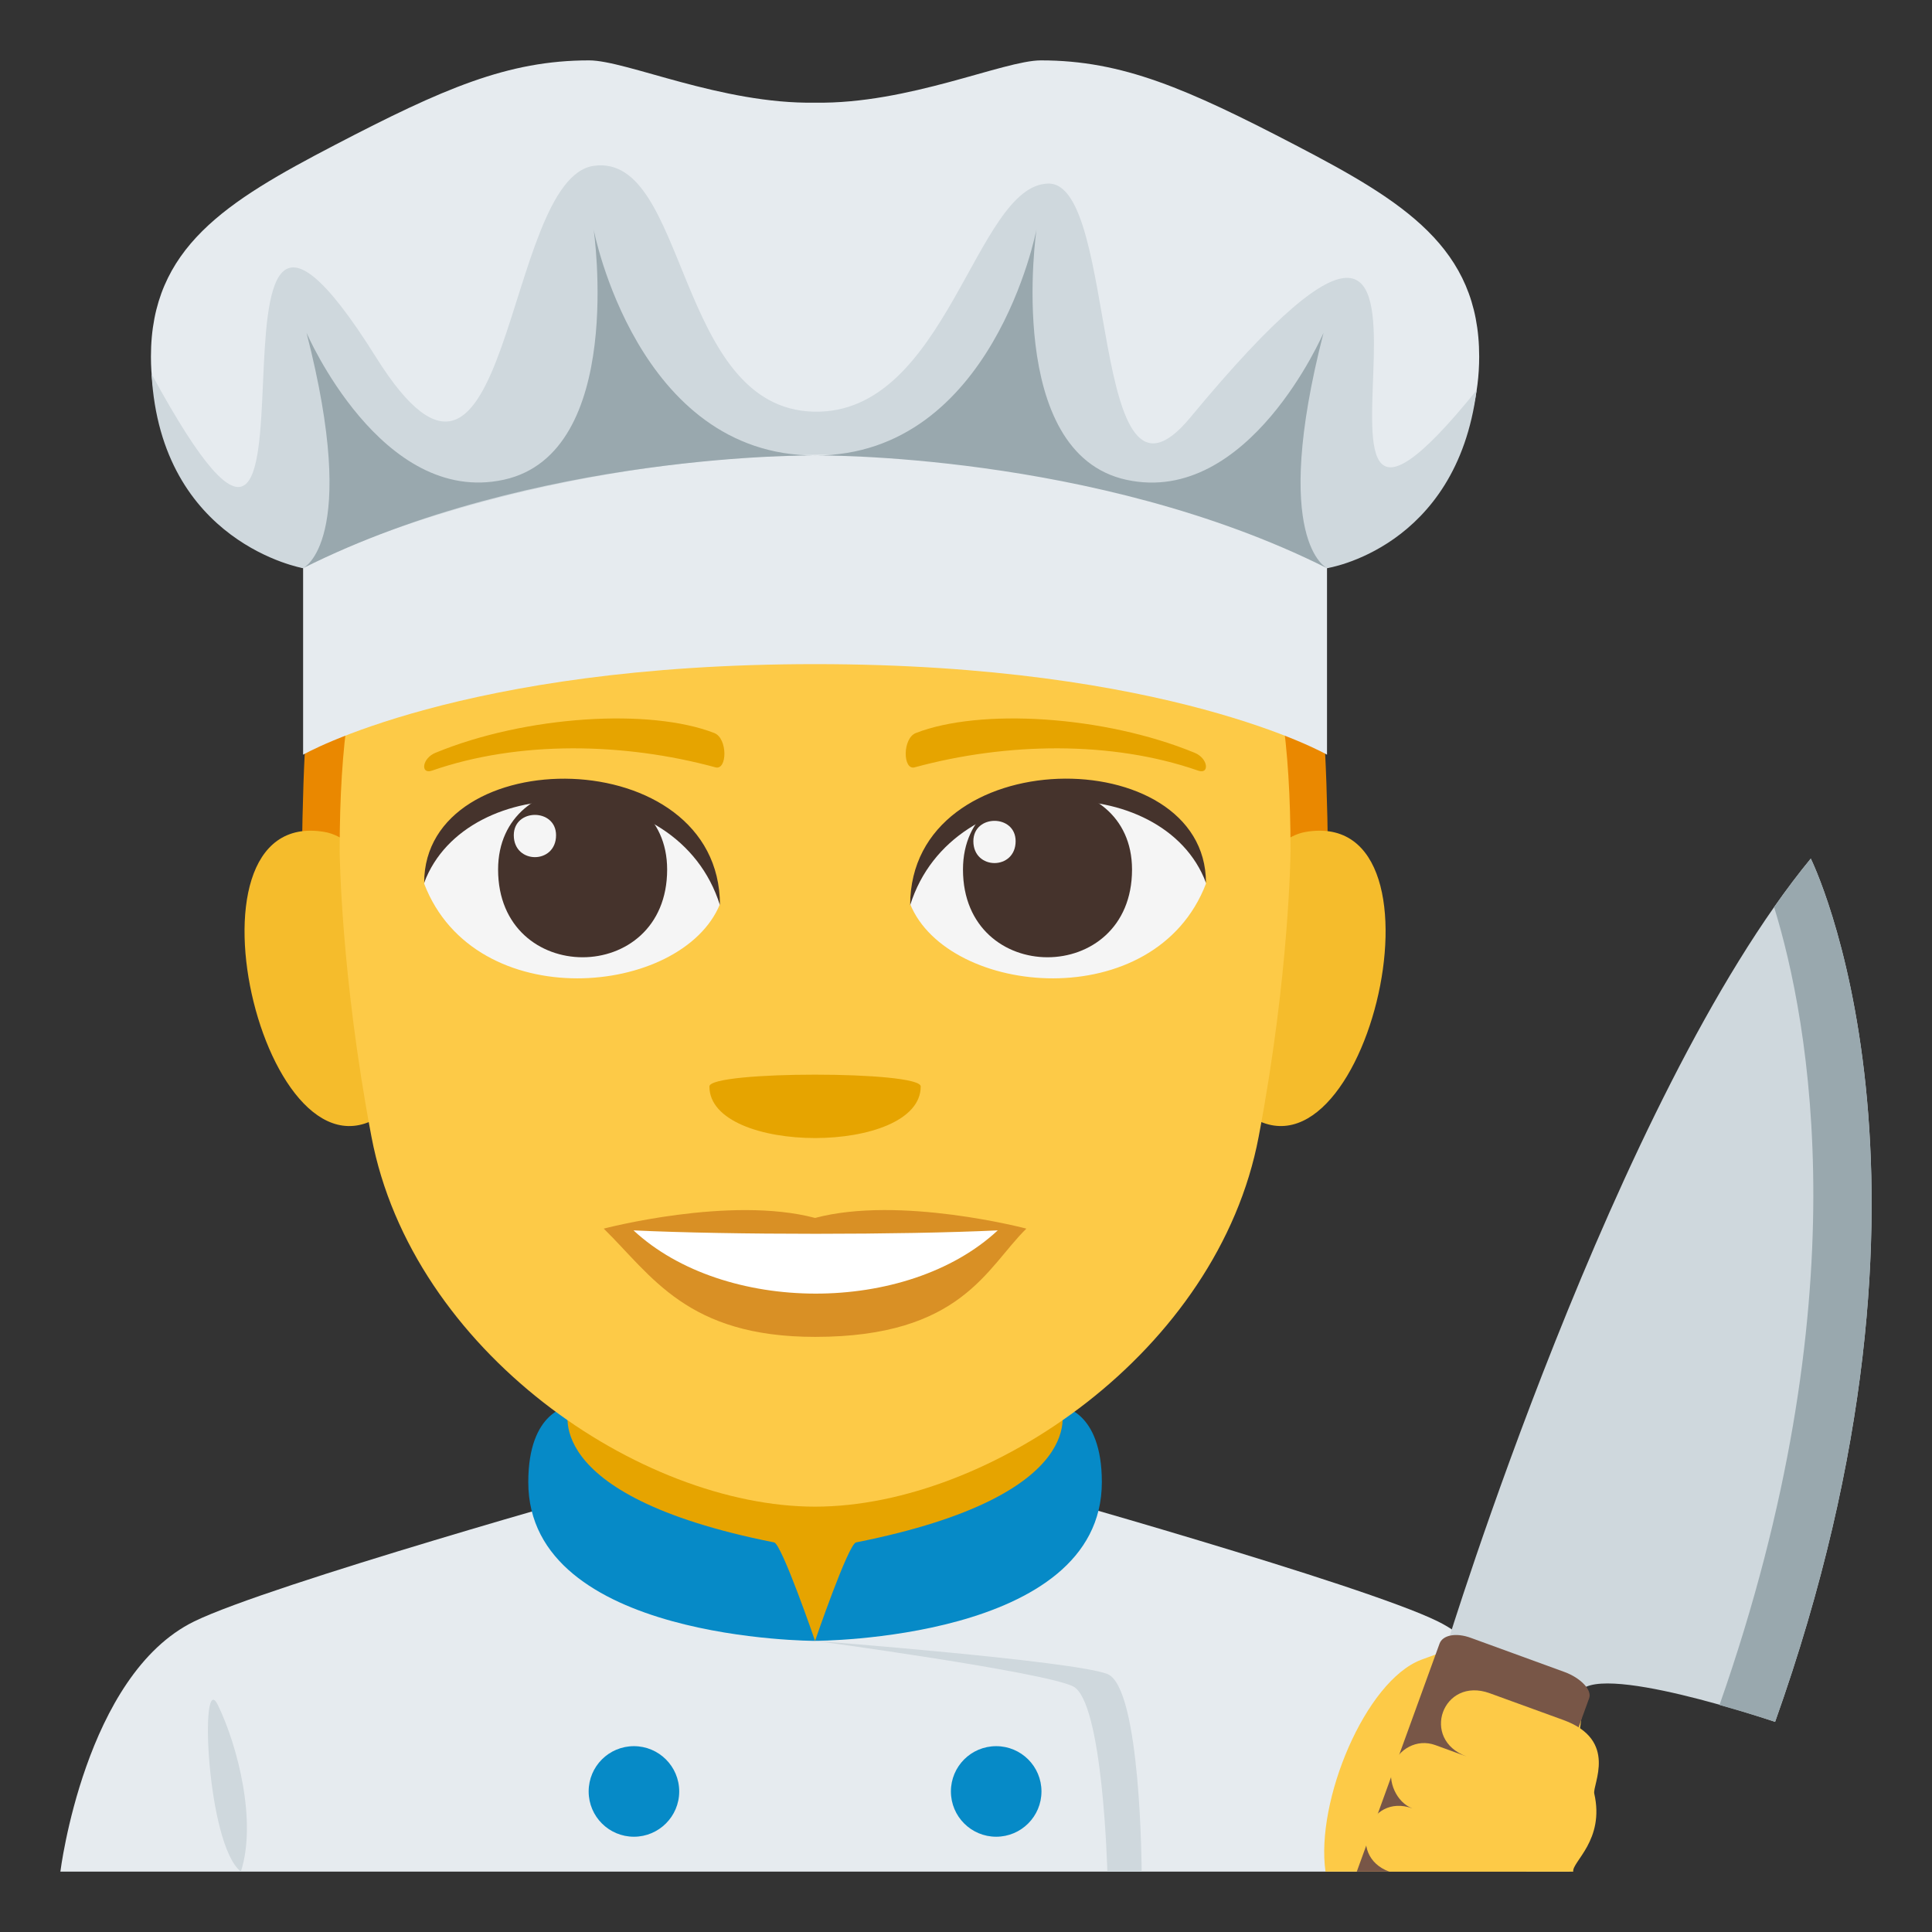<?xml version="1.0" encoding="utf-8"?>
<!-- Generator: Adobe Illustrator 15.0.0, SVG Export Plug-In . SVG Version: 6.00 Build 0)  -->
<!DOCTYPE svg PUBLIC "-//W3C//DTD SVG 1.1//EN" "http://www.w3.org/Graphics/SVG/1.1/DTD/svg11.dtd">
<svg version="1.1" id="Layer_1" xmlns="http://www.w3.org/2000/svg" xmlns:xlink="http://www.w3.org/1999/xlink" x="0px" y="0px"
	 width="64px" height="64px" viewBox="0 0 64 64" enable-background="new 0 0 64 64" xml:space="preserve">
<rect x="0" y="0" width="64" height="64" fill="#333333" stroke="none"/>
<path fill="#E6EBEF" d="M6.434,53.711c2.5-1.223,14.014-4.451,14.014-4.451h13.186c0,0,11.506,3.223,13.992,4.449
	C51.24,55.488,52,62,52,62H2C2,62,2.807,55.482,6.434,53.711"/>
<polygon fill="#E6A400" points="18.639,51.082 27,54.355 35.357,51.082 35.357,44 18.639,44 "/>
<path fill="#CFD8DD" d="M7.979,62c0.533-1.643-0.094-4.139-0.758-5.512C6.604,55.207,6.836,61.096,7.979,62"/>
<path fill="#CFD8DD" d="M36.682,55.453C35.563,55.016,27,54.355,27,54.355s7.551,1.021,8.545,1.508S36.682,62,36.682,62h1.137
	C37.818,62,37.801,55.893,36.682,55.453z"/>
<path fill="#068AC7" d="M25.643,51.094c-7.945-1.576-6.785-4.508-6.785-4.508S17.5,46.711,17.5,49.098c0,5.258,9.5,5.258,9.5,5.258
	S25.896,51.143,25.643,51.094"/>
<path fill="#068AC7" d="M35.143,46.586c0,0,1.156,2.932-6.785,4.508C28.102,51.143,27,54.355,27,54.355s9.5,0,9.5-5.258
	C36.5,46.711,35.143,46.586,35.143,46.586"/>
<path fill="#068AC7" d="M21,57.844c0.826,0,1.5,0.67,1.5,1.5c0,0.828-0.674,1.5-1.5,1.5c-0.83,0-1.5-0.672-1.5-1.5
	C19.5,58.514,20.17,57.844,21,57.844"/>
<path fill="#068AC7" d="M33,57.844c0.828,0,1.5,0.67,1.5,1.5c0,0.828-0.672,1.5-1.5,1.5c-0.83,0-1.5-0.672-1.5-1.5
	C31.5,58.514,32.17,57.844,33,57.844"/>
<path fill="#EA8800" d="M26.998,8.511c-17.01,0-17.01,10.35-17.01,23.287h34.016C44.004,18.86,44.004,8.511,26.998,8.511z"/>
<path fill="#FDCA47" d="M50.559,62h-6.65c-0.334-2.332,1.316-6.313,3.17-7.018C56.51,51.398,50.559,62,50.559,62z"/>
<path fill="#CFD8DD" d="M47.918,54.531c0,0,5.574-18.197,12.066-26.089c0,0,5.242,10.534-1.182,28.597c0,0-6.1-2.086-6.514-0.916
	L47.918,54.531z"/>
<path fill="#99A8AE" d="M56.961,56.48c1.039,0.289,1.842,0.559,1.842,0.559c6.424-18.063,1.182-28.597,1.182-28.597
	c-0.41,0.497-0.816,1.036-1.215,1.609C59.934,33.824,61.672,43.053,56.961,56.48z"/>
<path fill="#785647" d="M44.945,62l2.742-7.553c0.1-0.277,0.533-0.377,1.041-0.189l3.109,1.133c0.508,0.188,0.906,0.582,0.807,0.861
	L50.559,62H44.945z"/>
<path fill="#FDCA47" d="M51.793,56.979l-2.445-0.889c-1.553-0.564-2.316,1.529-0.764,2.096l-1.035-0.377
	c-0.621-0.227-1.225,0.146-1.416,0.672c-0.189,0.523,0.137,1.234,0.654,1.424c-1.451-0.529-2.215,1.566-0.764,2.096h6.092
	c-0.049-0.322,1.051-1.041,0.697-2.586C52.746,59.125,53.617,57.643,51.793,56.979z"/>
<g>
	<path fill="#F5BC2C" d="M13.014,36.639c1.891-1.76,0.174-8.664-2.264-9.08C5.543,26.672,8.936,40.434,13.014,36.639z"/>
</g>
<g>
	<path fill="#F5BC2C" d="M40.987,36.639c-1.891-1.76-0.175-8.664,2.263-9.08C48.457,26.672,45.066,40.432,40.987,36.639z"/>
</g>
<path fill="#FDCA47" d="M42.751,28.193c0-14.471-6.186-9.748-15.75-9.748c-9.563,0-15.749-4.723-15.749,9.748
	c0,0,0.033,4.09,1.053,9.463C13.654,44.77,21.225,49.91,27,49.91c5.777,0,13.349-5.141,14.695-12.254
	C42.717,32.282,42.751,28.193,42.751,28.193z"/>
<path fill="#D99025" d="M27,40.346c-2.82-0.748-7,0.354-7,0.354c1.592,1.561,2.76,3.586,7,3.586c4.861,0,5.685-2.299,7-3.586
	C34,40.699,29.816,39.596,27,40.346z"/>
<g>
	<path fill="#FFFFFF" d="M20.986,40.758c2.994,2.783,9.051,2.803,12.066,0C29.856,40.908,24.203,40.91,20.986,40.758z"/>
</g>
<path fill="#F5F5F5" d="M39.949,29.274c-1.686,4.39-8.543,3.745-9.799,0.676C31.104,25.015,39.023,24.592,39.949,29.274z"/>
<path fill="#45332C" d="M31.9,28.805c0,3.874,5.6,3.874,5.6,0C37.5,25.211,31.9,25.211,31.9,28.805z"/>
<path fill="#45332C" d="M39.949,29.242c0-4.715-9.799-4.715-9.799,0.745C31.551,25.508,38.551,25.508,39.949,29.242z"/>
<path fill="#F5F5F5" d="M14.051,29.274c1.686,4.39,8.543,3.745,9.799,0.676C22.896,25.015,14.979,24.592,14.051,29.274z"/>
<path fill="#45332C" d="M22.1,28.805c0,3.874-5.6,3.874-5.6,0C16.5,25.211,22.1,25.211,22.1,28.805z"/>
<path fill="#45332C" d="M14.051,29.242c0-4.713,9.799-4.713,9.799,0.745C22.451,25.508,15.449,25.508,14.051,29.242z"/>
<path fill="#F5F5F5" d="M32.244,27.865c0,0.967,1.4,0.967,1.4,0C33.645,26.967,32.244,26.967,32.244,27.865z"/>
<path fill="#F5F5F5" d="M18.42,27.668c0,0.968-1.4,0.968-1.4,0C17.02,26.77,18.42,26.77,18.42,27.668z"/>
<g>
	<path fill="#E6A400" d="M39.576,24.938c-3.008-1.239-7.125-1.481-9.238-0.655c-0.447,0.175-0.434,1.242-0.039,1.136
		c3.031-0.825,6.521-0.89,9.391,0.109C40.074,25.662,40.027,25.124,39.576,24.938z"/>
	<path fill="#E6A400" d="M14.424,24.938c3.008-1.239,7.124-1.481,9.238-0.655c0.447,0.175,0.433,1.242,0.039,1.136
		c-3.032-0.825-6.521-0.89-9.391,0.109C13.926,25.662,13.973,25.124,14.424,24.938z"/>
</g>
<path fill="#E6A400" d="M30.5,35.99c0,2.279-7,2.279-7,0C23.5,35.469,30.5,35.469,30.5,35.99z"/>
<path fill="#E6EBEF" d="M27,11c-11.416,0-16.959,7-16.959,7v7c0,0,5.227-3,16.959-3c11.73,0,16.959,3,16.959,3v-7
	C43.959,18,38.414,11,27,11"/>
<path fill="#E6EBEF" d="M42.908,4.804C39.318,2.935,37.178,2,34.484,2c-1.238,0-4.387,1.453-7.486,1.401
	C23.9,3.453,20.752,2,19.514,2c-2.693,0-4.836,0.935-8.424,2.804C7.504,6.672,5,8.205,5,11.813c0,5.114,5.041,7.009,5.041,7.009
	s17.072-8.411,33.916,0c0,0,5.043-1.895,5.043-7.009C49,8.205,46.494,6.672,42.908,4.804"/>
<path fill="#CFD8DD" d="M39.43,13.831c-3.385,4.087-2.352-7.792-4.705-7.75c-2.422,0.043-3.355,7.666-7.773,7.556
	c-4.584-0.114-4.16-8.575-7.279-8.144c-3.023,0.418-2.74,13.486-7.219,6.338C5.537,0.789,11.869,25,5.021,12.387
	c0.307,5.613,5.02,6.435,5.02,6.435c3.35-1.876,19.475-7.438,33.916,0c0,0,4.289-0.646,4.957-5.895
	C40.953,22.789,50.953-0.086,39.43,13.831z"/>
<path fill="#99A8AE" d="M19.666,7.606c0,0,1.076,7.403-2.979,8.286c-4.055,0.884-6.533-4.869-6.533-4.869
	c1.777,6.922-0.113,7.798-0.113,7.798C17.744,14.966,27,15.088,27,15.088C21.098,15.088,19.666,7.606,19.666,7.606"/>
<path fill="#99A8AE" d="M43.844,11.024c0,0-2.477,5.753-6.531,4.87c-4.057-0.883-2.979-8.288-2.979-8.288S32.9,15.088,27,15.088
	c0,0,9.254-0.122,16.959,3.733C43.959,18.821,42.066,17.945,43.844,11.024"/>
</svg>
